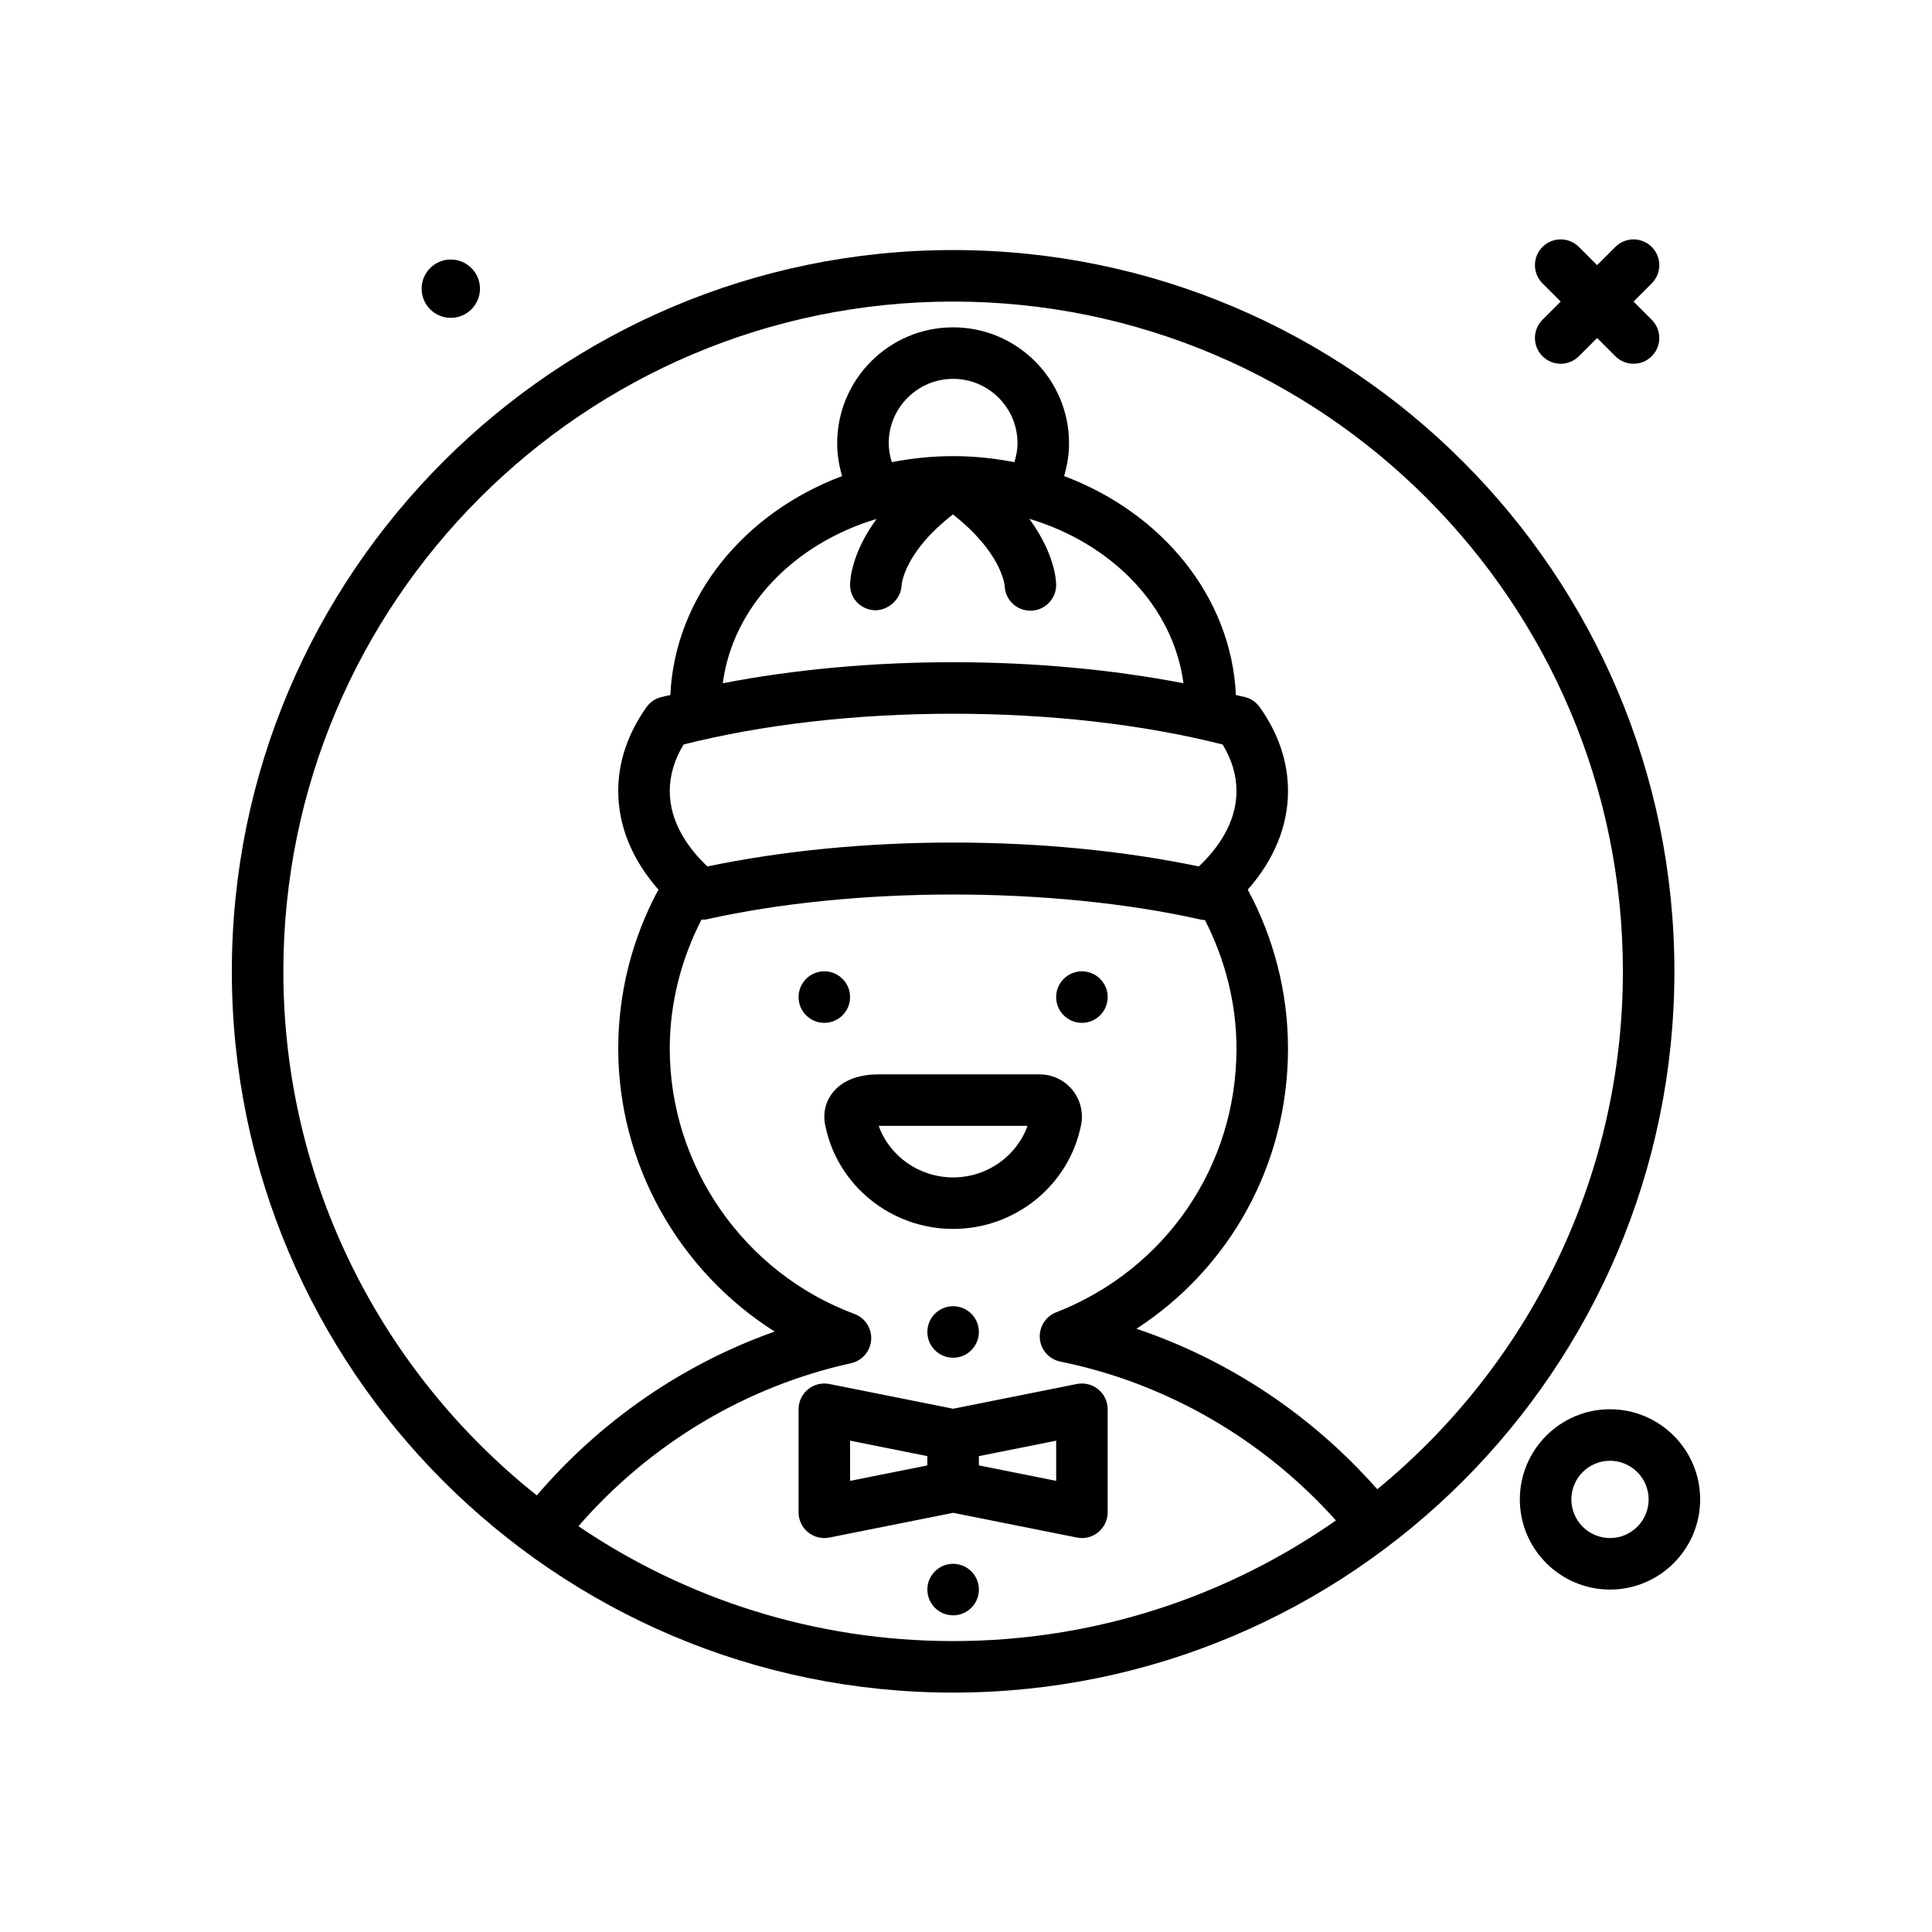 <svg id="avatar7" enable-background="new 0 0 300 300" height="512" viewBox="0 0 300 300" width="512" xmlns="http://www.w3.org/2000/svg"><g><path d="m148 38.828c-61.758 0-112 50.242-112 112s50.242 112 112 112 112-50.242 112-112-50.242-112-112-112zm-58.184 198.16c11.058-12.731 25.919-21.696 42.325-25.306 1.734-.381 3.008-1.857 3.133-3.627.121-1.77-.934-3.41-2.598-4.027-17.153-6.385-28.676-22.942-28.676-41.2 0-7.027 1.759-13.861 4.938-20.048.216-.012.431.053.644.005 23.117-5.18 53.719-5.18 76.836 0 .226.05.455.064.684.075 3.151 6.168 4.898 12.98 4.898 19.968 0 18.227-10.992 34.301-28.008 40.955-1.652.645-2.68 2.303-2.527 4.068.152 1.768 1.449 3.223 3.188 3.576 16.504 3.35 31.53 12.092 42.787 24.667-16.861 11.79-37.349 18.733-59.439 18.733-21.54.001-41.569-6.582-58.185-17.839zm48.184-168.16c0-5.514 4.484-10 10-10s10 4.486 10 10c0 1.006-.195 1.985-.487 2.936-3.067-.597-6.244-.936-9.513-.936-3.271 0-6.448.339-9.518.937-.292-.951-.482-1.931-.482-2.937zm-1.89 11.755c-3.939 5.385-4.113 9.595-4.11 10.263.012 2.164 1.738 3.865 3.902 3.92 2.016 0 3.977-1.684 4.098-3.842.012-.225.371-5.125 7.965-11.045 7.449 5.824 8.012 10.793 8.035 11.068.062 2.156 1.832 3.881 4 3.881h.02c2.207-.01 3.992-1.809 3.98-4.018-.003-.666-.214-4.87-4.177-10.248 12.843 3.821 22.393 13.651 23.942 25.533-11.045-2.132-23.205-3.267-35.765-3.267s-24.719 1.135-35.765 3.267c1.546-11.861 11.067-21.677 23.875-25.512zm-29.965 35.024c12.387-3.129 26.82-4.779 41.855-4.779s29.469 1.65 41.855 4.779c1.422 2.357 2.145 4.781 2.145 7.221 0 4.928-2.918 8.936-5.844 11.715-11.637-2.434-24.777-3.715-38.156-3.715s-26.52 1.281-38.156 3.715c-2.926-2.779-5.844-6.787-5.844-11.715 0-2.439.723-4.863 2.145-7.221zm107.715 115.644c-10.102-11.463-23.029-20.091-37.396-24.919 14.567-9.457 23.536-25.603 23.536-43.504 0-8.651-2.167-17.122-6.246-24.681 4.086-4.653 6.246-9.866 6.246-15.319 0-4.537-1.477-8.92-4.391-13.023-.543-.762-1.332-1.311-2.234-1.549-.469-.125-.99-.209-1.466-.33-.704-15.269-11.479-28.293-26.674-34.001.487-1.649.764-3.362.764-5.097 0-9.926-8.074-18-18-18s-18 8.074-18 18c0 1.735.274 3.448.761 5.098-15.193 5.709-25.966 18.732-26.67 34-.475.121-.996.205-1.466.33-.902.238-1.691.787-2.234 1.549-2.913 4.103-4.39 8.486-4.39 13.023 0 5.45 2.157 10.662 6.24 15.313-4.082 7.557-6.24 16.024-6.24 24.687 0 17.967 9.438 34.537 24.289 43.938-14.25 5.043-27.015 13.85-36.936 25.439-23.955-19.069-39.353-48.45-39.353-81.377 0-57.346 46.652-104 104-104s104 46.654 104 104c0 32.374-14.873 61.334-38.14 80.423z"/><path d="m70 49.357c2.501 0 4.53-2.028 4.53-4.529 0-2.502-2.028-4.53-4.53-4.53s-4.53 2.028-4.53 4.53 2.029 4.529 4.53 4.529z"/><path d="m239.516 55.312c.781.781 1.805 1.172 2.828 1.172s2.047-.391 2.828-1.172l2.828-2.828 2.828 2.828c.781.781 1.805 1.172 2.828 1.172s2.047-.391 2.828-1.172c1.562-1.562 1.562-4.094 0-5.656l-2.828-2.828 2.828-2.828c1.562-1.562 1.562-4.094 0-5.656s-4.094-1.562-5.656 0l-2.828 2.828-2.828-2.828c-1.562-1.562-4.094-1.562-5.656 0s-1.562 4.094 0 5.656l2.828 2.828-2.828 2.828c-1.563 1.563-1.563 4.094 0 5.656z"/><path d="m250 218.828c-7.719 0-14 6.281-14 14s6.281 14 14 14 14-6.281 14-14-6.281-14-14-14zm0 20c-3.309 0-6-2.691-6-6s2.691-6 6-6 6 2.691 6 6-2.691 6-6 6z"/><circle cx="168" cy="154.828" r="4"/><circle cx="148" cy="246.828" r="4"/><circle cx="148" cy="206.828" r="4"/><circle cx="128" cy="154.828" r="4"/><path d="m167.879 174.633c.375-1.926-.129-3.9-1.379-5.416-1.25-1.518-3.098-2.389-5.07-2.389h-24.984c-3.977 0-6.035 1.486-7.062 2.732-1.172 1.422-1.621 3.225-1.262 5.078 1.832 9.381 10.191 16.189 19.879 16.189 9.679.001 18.042-6.807 19.878-16.194zm-31.434.195h23.105c-1.699 4.727-6.301 8-11.551 8-5.253 0-9.854-3.275-11.554-8z"/><path d="m167.215 214.906-19.215 3.842-19.215-3.842c-1.172-.232-2.395.066-3.32.828-.926.76-1.465 1.895-1.465 3.094v16c0 1.199.539 2.334 1.465 3.094s2.148 1.068 3.32.828l19.215-3.842 19.215 3.842c.262.053.523.078.785.078.918 0 1.816-.314 2.535-.906.926-.76 1.465-1.895 1.465-3.094v-16c0-1.199-.539-2.334-1.465-3.094-.926-.757-2.133-1.058-3.32-.828zm-35.215 8.801 12 2.4v1.442l-12 2.4zm32 6.242-12-2.4v-1.442l12-2.4z"/></g></svg>